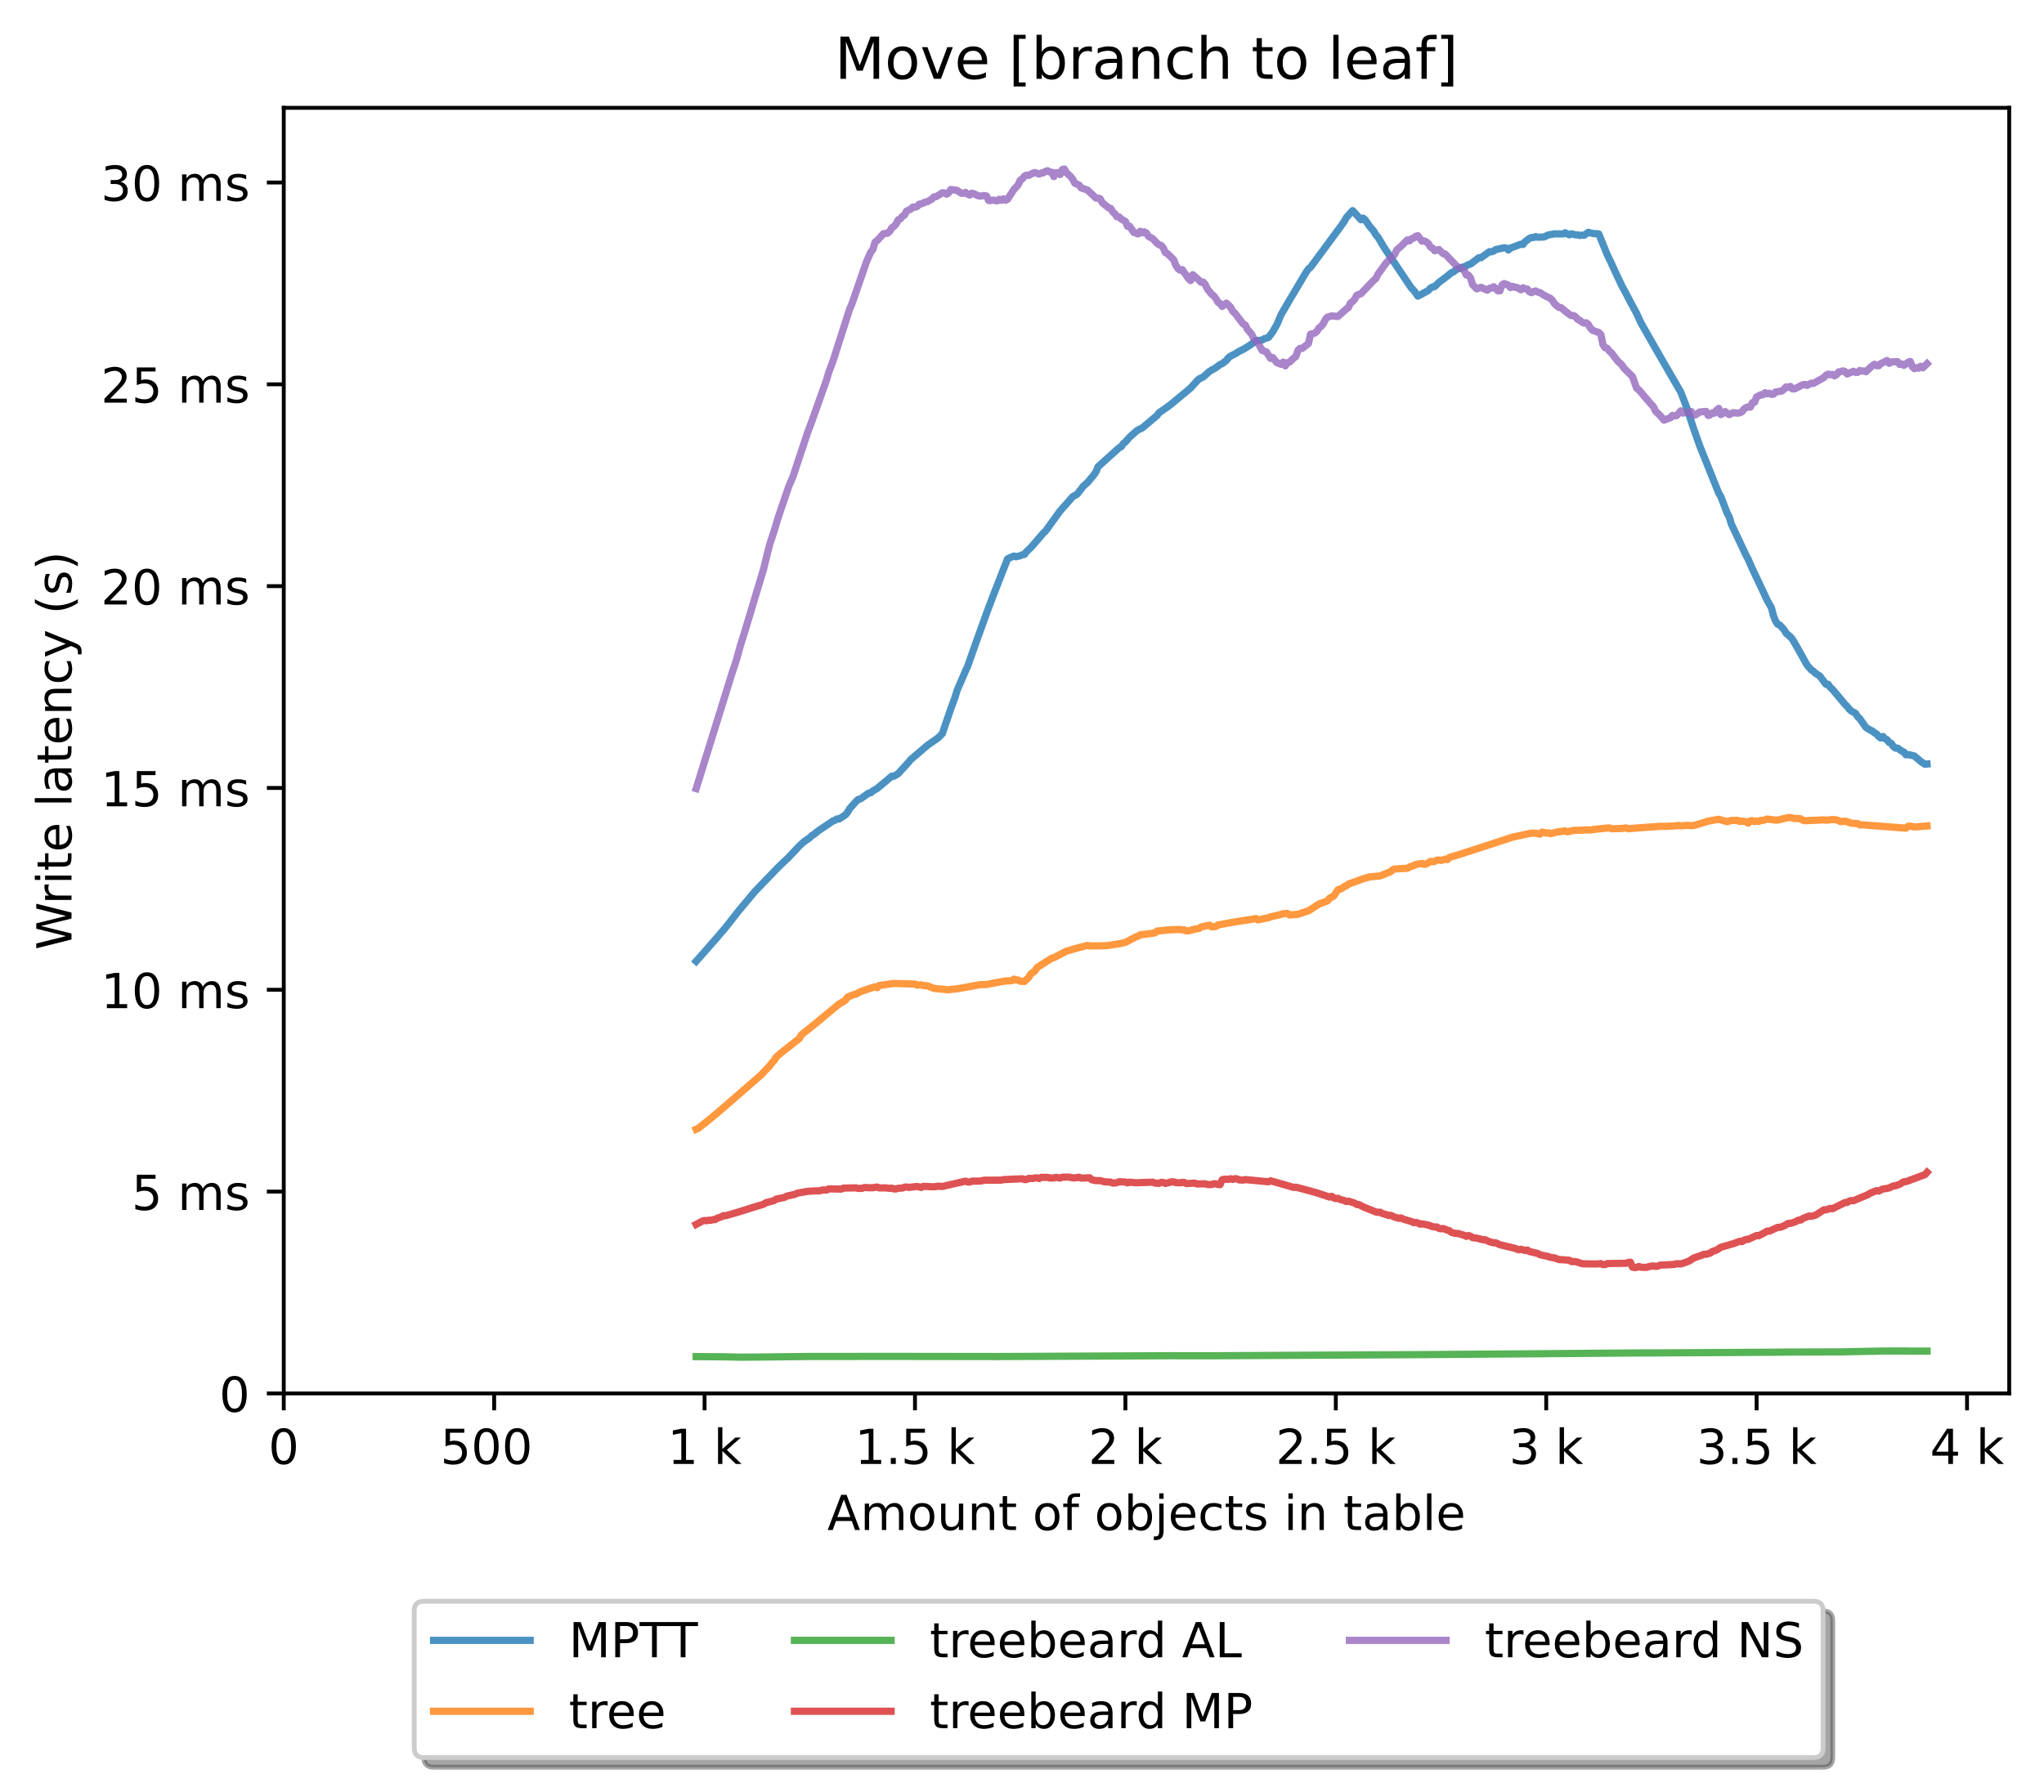 <?xml version="1.0" encoding="utf-8" standalone="no"?>
<!DOCTYPE svg PUBLIC "-//W3C//DTD SVG 1.1//EN"
  "http://www.w3.org/Graphics/SVG/1.1/DTD/svg11.dtd">
<!-- Created with matplotlib (https://matplotlib.org/) -->
<svg height="371.002pt" version="1.1" viewBox="0 0 423.051 371.002" width="423.051pt" xmlns="http://www.w3.org/2000/svg" xmlns:xlink="http://www.w3.org/1999/xlink">
 <defs>
  <style type="text/css">*{stroke-linecap:butt;stroke-linejoin:round;}</style>
 </defs>
 <g id="figure_1">
  <g id="patch_1">
   <path d="M 0 371.002 
L 423.051 371.002 
L 423.051 0 
L 0 0 
z
" style="fill:#ffffff;"/>
  </g>
  <g id="axes_1">
   <g id="patch_2">
    <path d="M 58.731 288.43 
L 415.851 288.43 
L 415.851 22.318 
L 58.731 22.318 
z
" style="fill:#ffffff;"/>
   </g>
   <g id="matplotlib.axis_1">
    <g id="xtick_1">
     <g id="line2d_1">
      <defs>
       <path d="M 0 0 
L 0 3.5 
" id="m6e3d91f44d" style="stroke:#000000;stroke-width:0.8;"/>
      </defs>
      <g>
       <use style="stroke:#000000;stroke-width:0.8;" x="58.731" xlink:href="#m6e3d91f44d" y="288.43"/>
      </g>
     </g>
     <g id="text_1">
      <!-- 0 -->
      <g transform="translate(55.55 303.029)scale(0.1 -0.1)">
       <defs>
        <path d="M 31.781 66.406 
Q 24.172 66.406 20.328 58.906 
Q 16.5 51.422 16.5 36.375 
Q 16.5 21.391 20.328 13.891 
Q 24.172 6.391 31.781 6.391 
Q 39.453 6.391 43.281 13.891 
Q 47.125 21.391 47.125 36.375 
Q 47.125 51.422 43.281 58.906 
Q 39.453 66.406 31.781 66.406 
z
M 31.781 74.219 
Q 44.047 74.219 50.516 64.516 
Q 56.984 54.828 56.984 36.375 
Q 56.984 17.969 50.516 8.266 
Q 44.047 -1.422 31.781 -1.422 
Q 19.531 -1.422 13.062 8.266 
Q 6.594 17.969 6.594 36.375 
Q 6.594 54.828 13.062 64.516 
Q 19.531 74.219 31.781 74.219 
z
" id="DejaVuSans-48"/>
       </defs>
       <use xlink:href="#DejaVuSans-48"/>
      </g>
     </g>
    </g>
    <g id="xtick_2">
     <g id="line2d_2">
      <g>
       <use style="stroke:#000000;stroke-width:0.8;" x="102.28" xlink:href="#m6e3d91f44d" y="288.43"/>
      </g>
     </g>
     <g id="text_2">
      <!-- 500  -->
      <g transform="translate(91.147 303.029)scale(0.1 -0.1)">
       <defs>
        <path d="M 10.797 72.906 
L 49.516 72.906 
L 49.516 64.594 
L 19.828 64.594 
L 19.828 46.734 
Q 21.969 47.469 24.109 47.828 
Q 26.266 48.188 28.422 48.188 
Q 40.625 48.188 47.75 41.5 
Q 54.891 34.812 54.891 23.391 
Q 54.891 11.625 47.562 5.094 
Q 40.234 -1.422 26.906 -1.422 
Q 22.312 -1.422 17.547 -0.641 
Q 12.797 0.141 7.719 1.703 
L 7.719 11.625 
Q 12.109 9.234 16.797 8.062 
Q 21.484 6.891 26.703 6.891 
Q 35.156 6.891 40.078 11.328 
Q 45.016 15.766 45.016 23.391 
Q 45.016 31 40.078 35.438 
Q 35.156 39.891 26.703 39.891 
Q 22.75 39.891 18.812 39.016 
Q 14.891 38.141 10.797 36.281 
z
" id="DejaVuSans-53"/>
        <path id="DejaVuSans-32"/>
       </defs>
       <use xlink:href="#DejaVuSans-53"/>
       <use x="63.623" xlink:href="#DejaVuSans-48"/>
       <use x="127.246" xlink:href="#DejaVuSans-48"/>
       <use x="190.869" xlink:href="#DejaVuSans-32"/>
      </g>
     </g>
    </g>
    <g id="xtick_3">
     <g id="line2d_3">
      <g>
       <use style="stroke:#000000;stroke-width:0.8;" x="145.828" xlink:href="#m6e3d91f44d" y="288.43"/>
      </g>
     </g>
     <g id="text_3">
      <!-- 1 k -->
      <g transform="translate(138.163 303.029)scale(0.1 -0.1)">
       <defs>
        <path d="M 12.406 8.297 
L 28.516 8.297 
L 28.516 63.922 
L 10.984 60.406 
L 10.984 69.391 
L 28.422 72.906 
L 38.281 72.906 
L 38.281 8.297 
L 54.391 8.297 
L 54.391 0 
L 12.406 0 
z
" id="DejaVuSans-49"/>
        <path d="M 9.078 75.984 
L 18.109 75.984 
L 18.109 31.109 
L 44.922 54.688 
L 56.391 54.688 
L 27.391 29.109 
L 57.625 0 
L 45.906 0 
L 18.109 26.703 
L 18.109 0 
L 9.078 0 
z
" id="DejaVuSans-107"/>
       </defs>
       <use xlink:href="#DejaVuSans-49"/>
       <use x="63.623" xlink:href="#DejaVuSans-32"/>
       <use x="95.41" xlink:href="#DejaVuSans-107"/>
      </g>
     </g>
    </g>
    <g id="xtick_4">
     <g id="line2d_4">
      <g>
       <use style="stroke:#000000;stroke-width:0.8;" x="189.377" xlink:href="#m6e3d91f44d" y="288.43"/>
      </g>
     </g>
     <g id="text_4">
      <!-- 1.5 k -->
      <g transform="translate(176.941 303.029)scale(0.1 -0.1)">
       <defs>
        <path d="M 10.688 12.406 
L 21 12.406 
L 21 0 
L 10.688 0 
z
" id="DejaVuSans-46"/>
       </defs>
       <use xlink:href="#DejaVuSans-49"/>
       <use x="63.623" xlink:href="#DejaVuSans-46"/>
       <use x="95.41" xlink:href="#DejaVuSans-53"/>
       <use x="159.033" xlink:href="#DejaVuSans-32"/>
       <use x="190.82" xlink:href="#DejaVuSans-107"/>
      </g>
     </g>
    </g>
    <g id="xtick_5">
     <g id="line2d_5">
      <g>
       <use style="stroke:#000000;stroke-width:0.8;" x="232.926" xlink:href="#m6e3d91f44d" y="288.43"/>
      </g>
     </g>
     <g id="text_5">
      <!-- 2 k -->
      <g transform="translate(225.26 303.029)scale(0.1 -0.1)">
       <defs>
        <path d="M 19.188 8.297 
L 53.609 8.297 
L 53.609 0 
L 7.328 0 
L 7.328 8.297 
Q 12.938 14.109 22.625 23.891 
Q 32.328 33.688 34.812 36.531 
Q 39.547 41.844 41.422 45.531 
Q 43.312 49.219 43.312 52.781 
Q 43.312 58.594 39.234 62.25 
Q 35.156 65.922 28.609 65.922 
Q 23.969 65.922 18.812 64.312 
Q 13.672 62.703 7.812 59.422 
L 7.812 69.391 
Q 13.766 71.781 18.938 73 
Q 24.125 74.219 28.422 74.219 
Q 39.75 74.219 46.484 68.547 
Q 53.219 62.891 53.219 53.422 
Q 53.219 48.922 51.531 44.891 
Q 49.859 40.875 45.406 35.406 
Q 44.188 33.984 37.641 27.219 
Q 31.109 20.453 19.188 8.297 
z
" id="DejaVuSans-50"/>
       </defs>
       <use xlink:href="#DejaVuSans-50"/>
       <use x="63.623" xlink:href="#DejaVuSans-32"/>
       <use x="95.41" xlink:href="#DejaVuSans-107"/>
      </g>
     </g>
    </g>
    <g id="xtick_6">
     <g id="line2d_6">
      <g>
       <use style="stroke:#000000;stroke-width:0.8;" x="276.474" xlink:href="#m6e3d91f44d" y="288.43"/>
      </g>
     </g>
     <g id="text_6">
      <!-- 2.5 k -->
      <g transform="translate(264.038 303.029)scale(0.1 -0.1)">
       <use xlink:href="#DejaVuSans-50"/>
       <use x="63.623" xlink:href="#DejaVuSans-46"/>
       <use x="95.41" xlink:href="#DejaVuSans-53"/>
       <use x="159.033" xlink:href="#DejaVuSans-32"/>
       <use x="190.82" xlink:href="#DejaVuSans-107"/>
      </g>
     </g>
    </g>
    <g id="xtick_7">
     <g id="line2d_7">
      <g>
       <use style="stroke:#000000;stroke-width:0.8;" x="320.023" xlink:href="#m6e3d91f44d" y="288.43"/>
      </g>
     </g>
     <g id="text_7">
      <!-- 3 k -->
      <g transform="translate(312.357 303.029)scale(0.1 -0.1)">
       <defs>
        <path d="M 40.578 39.312 
Q 47.656 37.797 51.625 33 
Q 55.609 28.219 55.609 21.188 
Q 55.609 10.406 48.188 4.484 
Q 40.766 -1.422 27.094 -1.422 
Q 22.516 -1.422 17.656 -0.516 
Q 12.797 0.391 7.625 2.203 
L 7.625 11.719 
Q 11.719 9.328 16.594 8.109 
Q 21.484 6.891 26.812 6.891 
Q 36.078 6.891 40.938 10.547 
Q 45.797 14.203 45.797 21.188 
Q 45.797 27.641 41.281 31.266 
Q 36.766 34.906 28.719 34.906 
L 20.219 34.906 
L 20.219 43.016 
L 29.109 43.016 
Q 36.375 43.016 40.234 45.922 
Q 44.094 48.828 44.094 54.297 
Q 44.094 59.906 40.109 62.906 
Q 36.141 65.922 28.719 65.922 
Q 24.656 65.922 20.016 65.031 
Q 15.375 64.156 9.812 62.312 
L 9.812 71.094 
Q 15.438 72.656 20.344 73.438 
Q 25.25 74.219 29.594 74.219 
Q 40.828 74.219 47.359 69.109 
Q 53.906 64.016 53.906 55.328 
Q 53.906 49.266 50.438 45.094 
Q 46.969 40.922 40.578 39.312 
z
" id="DejaVuSans-51"/>
       </defs>
       <use xlink:href="#DejaVuSans-51"/>
       <use x="63.623" xlink:href="#DejaVuSans-32"/>
       <use x="95.41" xlink:href="#DejaVuSans-107"/>
      </g>
     </g>
    </g>
    <g id="xtick_8">
     <g id="line2d_8">
      <g>
       <use style="stroke:#000000;stroke-width:0.8;" x="363.571" xlink:href="#m6e3d91f44d" y="288.43"/>
      </g>
     </g>
     <g id="text_8">
      <!-- 3.5 k -->
      <g transform="translate(351.135 303.029)scale(0.1 -0.1)">
       <use xlink:href="#DejaVuSans-51"/>
       <use x="63.623" xlink:href="#DejaVuSans-46"/>
       <use x="95.41" xlink:href="#DejaVuSans-53"/>
       <use x="159.033" xlink:href="#DejaVuSans-32"/>
       <use x="190.82" xlink:href="#DejaVuSans-107"/>
      </g>
     </g>
    </g>
    <g id="xtick_9">
     <g id="line2d_9">
      <g>
       <use style="stroke:#000000;stroke-width:0.8;" x="407.12" xlink:href="#m6e3d91f44d" y="288.43"/>
      </g>
     </g>
     <g id="text_9">
      <!-- 4 k -->
      <g transform="translate(399.454 303.029)scale(0.1 -0.1)">
       <defs>
        <path d="M 37.797 64.312 
L 12.891 25.391 
L 37.797 25.391 
z
M 35.203 72.906 
L 47.609 72.906 
L 47.609 25.391 
L 58.016 25.391 
L 58.016 17.188 
L 47.609 17.188 
L 47.609 0 
L 37.797 0 
L 37.797 17.188 
L 4.891 17.188 
L 4.891 26.703 
z
" id="DejaVuSans-52"/>
       </defs>
       <use xlink:href="#DejaVuSans-52"/>
       <use x="63.623" xlink:href="#DejaVuSans-32"/>
       <use x="95.41" xlink:href="#DejaVuSans-107"/>
      </g>
     </g>
    </g>
    <g id="text_10">
     <!-- Amount of objects in table -->
     <g transform="translate(171.233 316.707)scale(0.1 -0.1)">
      <defs>
       <path d="M 34.188 63.188 
L 20.797 26.906 
L 47.609 26.906 
z
M 28.609 72.906 
L 39.797 72.906 
L 67.578 0 
L 57.328 0 
L 50.688 18.703 
L 17.828 18.703 
L 11.188 0 
L 0.781 0 
z
" id="DejaVuSans-65"/>
       <path d="M 52 44.188 
Q 55.375 50.25 60.062 53.125 
Q 64.75 56 71.094 56 
Q 79.641 56 84.281 50.016 
Q 88.922 44.047 88.922 33.016 
L 88.922 0 
L 79.891 0 
L 79.891 32.719 
Q 79.891 40.578 77.094 44.375 
Q 74.312 48.188 68.609 48.188 
Q 61.625 48.188 57.562 43.547 
Q 53.516 38.922 53.516 30.906 
L 53.516 0 
L 44.484 0 
L 44.484 32.719 
Q 44.484 40.625 41.703 44.406 
Q 38.922 48.188 33.109 48.188 
Q 26.219 48.188 22.156 43.531 
Q 18.109 38.875 18.109 30.906 
L 18.109 0 
L 9.078 0 
L 9.078 54.688 
L 18.109 54.688 
L 18.109 46.188 
Q 21.188 51.219 25.484 53.609 
Q 29.781 56 35.688 56 
Q 41.656 56 45.828 52.969 
Q 50 49.953 52 44.188 
z
" id="DejaVuSans-109"/>
       <path d="M 30.609 48.391 
Q 23.391 48.391 19.188 42.75 
Q 14.984 37.109 14.984 27.297 
Q 14.984 17.484 19.156 11.844 
Q 23.344 6.203 30.609 6.203 
Q 37.797 6.203 41.984 11.859 
Q 46.188 17.531 46.188 27.297 
Q 46.188 37.016 41.984 42.703 
Q 37.797 48.391 30.609 48.391 
z
M 30.609 56 
Q 42.328 56 49.016 48.375 
Q 55.719 40.766 55.719 27.297 
Q 55.719 13.875 49.016 6.219 
Q 42.328 -1.422 30.609 -1.422 
Q 18.844 -1.422 12.172 6.219 
Q 5.516 13.875 5.516 27.297 
Q 5.516 40.766 12.172 48.375 
Q 18.844 56 30.609 56 
z
" id="DejaVuSans-111"/>
       <path d="M 8.5 21.578 
L 8.5 54.688 
L 17.484 54.688 
L 17.484 21.922 
Q 17.484 14.156 20.5 10.266 
Q 23.531 6.391 29.594 6.391 
Q 36.859 6.391 41.078 11.031 
Q 45.312 15.672 45.312 23.688 
L 45.312 54.688 
L 54.297 54.688 
L 54.297 0 
L 45.312 0 
L 45.312 8.406 
Q 42.047 3.422 37.719 1 
Q 33.406 -1.422 27.688 -1.422 
Q 18.266 -1.422 13.375 4.438 
Q 8.5 10.297 8.5 21.578 
z
M 31.109 56 
z
" id="DejaVuSans-117"/>
       <path d="M 54.891 33.016 
L 54.891 0 
L 45.906 0 
L 45.906 32.719 
Q 45.906 40.484 42.875 44.328 
Q 39.844 48.188 33.797 48.188 
Q 26.516 48.188 22.312 43.547 
Q 18.109 38.922 18.109 30.906 
L 18.109 0 
L 9.078 0 
L 9.078 54.688 
L 18.109 54.688 
L 18.109 46.188 
Q 21.344 51.125 25.703 53.562 
Q 30.078 56 35.797 56 
Q 45.219 56 50.047 50.172 
Q 54.891 44.344 54.891 33.016 
z
" id="DejaVuSans-110"/>
       <path d="M 18.312 70.219 
L 18.312 54.688 
L 36.812 54.688 
L 36.812 47.703 
L 18.312 47.703 
L 18.312 18.016 
Q 18.312 11.328 20.141 9.422 
Q 21.969 7.516 27.594 7.516 
L 36.812 7.516 
L 36.812 0 
L 27.594 0 
Q 17.188 0 13.234 3.875 
Q 9.281 7.766 9.281 18.016 
L 9.281 47.703 
L 2.688 47.703 
L 2.688 54.688 
L 9.281 54.688 
L 9.281 70.219 
z
" id="DejaVuSans-116"/>
       <path d="M 37.109 75.984 
L 37.109 68.5 
L 28.516 68.5 
Q 23.688 68.5 21.797 66.547 
Q 19.922 64.594 19.922 59.516 
L 19.922 54.688 
L 34.719 54.688 
L 34.719 47.703 
L 19.922 47.703 
L 19.922 0 
L 10.891 0 
L 10.891 47.703 
L 2.297 47.703 
L 2.297 54.688 
L 10.891 54.688 
L 10.891 58.5 
Q 10.891 67.625 15.141 71.797 
Q 19.391 75.984 28.609 75.984 
z
" id="DejaVuSans-102"/>
       <path d="M 48.688 27.297 
Q 48.688 37.203 44.609 42.844 
Q 40.531 48.484 33.406 48.484 
Q 26.266 48.484 22.188 42.844 
Q 18.109 37.203 18.109 27.297 
Q 18.109 17.391 22.188 11.75 
Q 26.266 6.109 33.406 6.109 
Q 40.531 6.109 44.609 11.75 
Q 48.688 17.391 48.688 27.297 
z
M 18.109 46.391 
Q 20.953 51.266 25.266 53.625 
Q 29.594 56 35.594 56 
Q 45.562 56 51.781 48.094 
Q 58.016 40.188 58.016 27.297 
Q 58.016 14.406 51.781 6.484 
Q 45.562 -1.422 35.594 -1.422 
Q 29.594 -1.422 25.266 0.953 
Q 20.953 3.328 18.109 8.203 
L 18.109 0 
L 9.078 0 
L 9.078 75.984 
L 18.109 75.984 
z
" id="DejaVuSans-98"/>
       <path d="M 9.422 54.688 
L 18.406 54.688 
L 18.406 -0.984 
Q 18.406 -11.422 14.422 -16.109 
Q 10.453 -20.797 1.609 -20.797 
L -1.812 -20.797 
L -1.812 -13.188 
L 0.594 -13.188 
Q 5.719 -13.188 7.562 -10.812 
Q 9.422 -8.453 9.422 -0.984 
z
M 9.422 75.984 
L 18.406 75.984 
L 18.406 64.594 
L 9.422 64.594 
z
" id="DejaVuSans-106"/>
       <path d="M 56.203 29.594 
L 56.203 25.203 
L 14.891 25.203 
Q 15.484 15.922 20.484 11.062 
Q 25.484 6.203 34.422 6.203 
Q 39.594 6.203 44.453 7.469 
Q 49.312 8.734 54.109 11.281 
L 54.109 2.781 
Q 49.266 0.734 44.188 -0.344 
Q 39.109 -1.422 33.891 -1.422 
Q 20.797 -1.422 13.156 6.188 
Q 5.516 13.812 5.516 26.812 
Q 5.516 40.234 12.766 48.109 
Q 20.016 56 32.328 56 
Q 43.359 56 49.781 48.891 
Q 56.203 41.797 56.203 29.594 
z
M 47.219 32.234 
Q 47.125 39.594 43.094 43.984 
Q 39.062 48.391 32.422 48.391 
Q 24.906 48.391 20.391 44.141 
Q 15.875 39.891 15.188 32.172 
z
" id="DejaVuSans-101"/>
       <path d="M 48.781 52.594 
L 48.781 44.188 
Q 44.969 46.297 41.141 47.344 
Q 37.312 48.391 33.406 48.391 
Q 24.656 48.391 19.812 42.844 
Q 14.984 37.312 14.984 27.297 
Q 14.984 17.281 19.812 11.734 
Q 24.656 6.203 33.406 6.203 
Q 37.312 6.203 41.141 7.25 
Q 44.969 8.297 48.781 10.406 
L 48.781 2.094 
Q 45.016 0.344 40.984 -0.531 
Q 36.969 -1.422 32.422 -1.422 
Q 20.062 -1.422 12.781 6.344 
Q 5.516 14.109 5.516 27.297 
Q 5.516 40.672 12.859 48.328 
Q 20.219 56 33.016 56 
Q 37.156 56 41.109 55.141 
Q 45.062 54.297 48.781 52.594 
z
" id="DejaVuSans-99"/>
       <path d="M 44.281 53.078 
L 44.281 44.578 
Q 40.484 46.531 36.375 47.5 
Q 32.281 48.484 27.875 48.484 
Q 21.188 48.484 17.844 46.438 
Q 14.5 44.391 14.5 40.281 
Q 14.5 37.156 16.891 35.375 
Q 19.281 33.594 26.516 31.984 
L 29.594 31.297 
Q 39.156 29.25 43.188 25.516 
Q 47.219 21.781 47.219 15.094 
Q 47.219 7.469 41.188 3.016 
Q 35.156 -1.422 24.609 -1.422 
Q 20.219 -1.422 15.453 -0.562 
Q 10.688 0.297 5.422 2 
L 5.422 11.281 
Q 10.406 8.688 15.234 7.391 
Q 20.062 6.109 24.812 6.109 
Q 31.156 6.109 34.562 8.281 
Q 37.984 10.453 37.984 14.406 
Q 37.984 18.062 35.516 20.016 
Q 33.062 21.969 24.703 23.781 
L 21.578 24.516 
Q 13.234 26.266 9.516 29.906 
Q 5.812 33.547 5.812 39.891 
Q 5.812 47.609 11.281 51.797 
Q 16.75 56 26.812 56 
Q 31.781 56 36.172 55.266 
Q 40.578 54.547 44.281 53.078 
z
" id="DejaVuSans-115"/>
       <path d="M 9.422 54.688 
L 18.406 54.688 
L 18.406 0 
L 9.422 0 
z
M 9.422 75.984 
L 18.406 75.984 
L 18.406 64.594 
L 9.422 64.594 
z
" id="DejaVuSans-105"/>
       <path d="M 34.281 27.484 
Q 23.391 27.484 19.188 25 
Q 14.984 22.516 14.984 16.5 
Q 14.984 11.719 18.141 8.906 
Q 21.297 6.109 26.703 6.109 
Q 34.188 6.109 38.703 11.406 
Q 43.219 16.703 43.219 25.484 
L 43.219 27.484 
z
M 52.203 31.203 
L 52.203 0 
L 43.219 0 
L 43.219 8.297 
Q 40.141 3.328 35.547 0.953 
Q 30.953 -1.422 24.312 -1.422 
Q 15.922 -1.422 10.953 3.297 
Q 6 8.016 6 15.922 
Q 6 25.141 12.172 29.828 
Q 18.359 34.516 30.609 34.516 
L 43.219 34.516 
L 43.219 35.406 
Q 43.219 41.609 39.141 45 
Q 35.062 48.391 27.688 48.391 
Q 23 48.391 18.547 47.266 
Q 14.109 46.141 10.016 43.891 
L 10.016 52.203 
Q 14.938 54.109 19.578 55.047 
Q 24.219 56 28.609 56 
Q 40.484 56 46.344 49.844 
Q 52.203 43.703 52.203 31.203 
z
" id="DejaVuSans-97"/>
       <path d="M 9.422 75.984 
L 18.406 75.984 
L 18.406 0 
L 9.422 0 
z
" id="DejaVuSans-108"/>
      </defs>
      <use xlink:href="#DejaVuSans-65"/>
      <use x="68.408" xlink:href="#DejaVuSans-109"/>
      <use x="165.82" xlink:href="#DejaVuSans-111"/>
      <use x="227.002" xlink:href="#DejaVuSans-117"/>
      <use x="290.381" xlink:href="#DejaVuSans-110"/>
      <use x="353.76" xlink:href="#DejaVuSans-116"/>
      <use x="392.969" xlink:href="#DejaVuSans-32"/>
      <use x="424.756" xlink:href="#DejaVuSans-111"/>
      <use x="485.938" xlink:href="#DejaVuSans-102"/>
      <use x="521.143" xlink:href="#DejaVuSans-32"/>
      <use x="552.93" xlink:href="#DejaVuSans-111"/>
      <use x="614.111" xlink:href="#DejaVuSans-98"/>
      <use x="677.588" xlink:href="#DejaVuSans-106"/>
      <use x="705.371" xlink:href="#DejaVuSans-101"/>
      <use x="766.895" xlink:href="#DejaVuSans-99"/>
      <use x="821.875" xlink:href="#DejaVuSans-116"/>
      <use x="861.084" xlink:href="#DejaVuSans-115"/>
      <use x="913.184" xlink:href="#DejaVuSans-32"/>
      <use x="944.971" xlink:href="#DejaVuSans-105"/>
      <use x="972.754" xlink:href="#DejaVuSans-110"/>
      <use x="1036.133" xlink:href="#DejaVuSans-32"/>
      <use x="1067.92" xlink:href="#DejaVuSans-116"/>
      <use x="1107.129" xlink:href="#DejaVuSans-97"/>
      <use x="1168.408" xlink:href="#DejaVuSans-98"/>
      <use x="1231.885" xlink:href="#DejaVuSans-108"/>
      <use x="1259.668" xlink:href="#DejaVuSans-101"/>
     </g>
    </g>
   </g>
   <g id="matplotlib.axis_2">
    <g id="ytick_1">
     <g id="line2d_10">
      <defs>
       <path d="M 0 0 
L -3.5 0 
" id="ma956f7013d" style="stroke:#000000;stroke-width:0.8;"/>
      </defs>
      <g>
       <use style="stroke:#000000;stroke-width:0.8;" x="58.731" xlink:href="#ma956f7013d" y="288.43"/>
      </g>
     </g>
     <g id="text_11">
      <!-- 0 -->
      <g transform="translate(45.369 292.229)scale(0.1 -0.1)">
       <use xlink:href="#DejaVuSans-48"/>
      </g>
     </g>
    </g>
    <g id="ytick_2">
     <g id="line2d_11">
      <g>
       <use style="stroke:#000000;stroke-width:0.8;" x="58.731" xlink:href="#ma956f7013d" y="246.654"/>
      </g>
     </g>
     <g id="text_12">
      <!-- 5 ms -->
      <g transform="translate(27.241 250.453)scale(0.1 -0.1)">
       <use xlink:href="#DejaVuSans-53"/>
       <use x="63.623" xlink:href="#DejaVuSans-32"/>
       <use x="95.41" xlink:href="#DejaVuSans-109"/>
       <use x="192.822" xlink:href="#DejaVuSans-115"/>
      </g>
     </g>
    </g>
    <g id="ytick_3">
     <g id="line2d_12">
      <g>
       <use style="stroke:#000000;stroke-width:0.8;" x="58.731" xlink:href="#ma956f7013d" y="204.878"/>
      </g>
     </g>
     <g id="text_13">
      <!-- 10 ms -->
      <g transform="translate(20.878 208.677)scale(0.1 -0.1)">
       <use xlink:href="#DejaVuSans-49"/>
       <use x="63.623" xlink:href="#DejaVuSans-48"/>
       <use x="127.246" xlink:href="#DejaVuSans-32"/>
       <use x="159.033" xlink:href="#DejaVuSans-109"/>
       <use x="256.445" xlink:href="#DejaVuSans-115"/>
      </g>
     </g>
    </g>
    <g id="ytick_4">
     <g id="line2d_13">
      <g>
       <use style="stroke:#000000;stroke-width:0.8;" x="58.731" xlink:href="#ma956f7013d" y="163.102"/>
      </g>
     </g>
     <g id="text_14">
      <!-- 15 ms -->
      <g transform="translate(20.878 166.901)scale(0.1 -0.1)">
       <use xlink:href="#DejaVuSans-49"/>
       <use x="63.623" xlink:href="#DejaVuSans-53"/>
       <use x="127.246" xlink:href="#DejaVuSans-32"/>
       <use x="159.033" xlink:href="#DejaVuSans-109"/>
       <use x="256.445" xlink:href="#DejaVuSans-115"/>
      </g>
     </g>
    </g>
    <g id="ytick_5">
     <g id="line2d_14">
      <g>
       <use style="stroke:#000000;stroke-width:0.8;" x="58.731" xlink:href="#ma956f7013d" y="121.326"/>
      </g>
     </g>
     <g id="text_15">
      <!-- 20 ms -->
      <g transform="translate(20.878 125.125)scale(0.1 -0.1)">
       <use xlink:href="#DejaVuSans-50"/>
       <use x="63.623" xlink:href="#DejaVuSans-48"/>
       <use x="127.246" xlink:href="#DejaVuSans-32"/>
       <use x="159.033" xlink:href="#DejaVuSans-109"/>
       <use x="256.445" xlink:href="#DejaVuSans-115"/>
      </g>
     </g>
    </g>
    <g id="ytick_6">
     <g id="line2d_15">
      <g>
       <use style="stroke:#000000;stroke-width:0.8;" x="58.731" xlink:href="#ma956f7013d" y="79.55"/>
      </g>
     </g>
     <g id="text_16">
      <!-- 25 ms -->
      <g transform="translate(20.878 83.349)scale(0.1 -0.1)">
       <use xlink:href="#DejaVuSans-50"/>
       <use x="63.623" xlink:href="#DejaVuSans-53"/>
       <use x="127.246" xlink:href="#DejaVuSans-32"/>
       <use x="159.033" xlink:href="#DejaVuSans-109"/>
       <use x="256.445" xlink:href="#DejaVuSans-115"/>
      </g>
     </g>
    </g>
    <g id="ytick_7">
     <g id="line2d_16">
      <g>
       <use style="stroke:#000000;stroke-width:0.8;" x="58.731" xlink:href="#ma956f7013d" y="37.774"/>
      </g>
     </g>
     <g id="text_17">
      <!-- 30 ms -->
      <g transform="translate(20.878 41.573)scale(0.1 -0.1)">
       <use xlink:href="#DejaVuSans-51"/>
       <use x="63.623" xlink:href="#DejaVuSans-48"/>
       <use x="127.246" xlink:href="#DejaVuSans-32"/>
       <use x="159.033" xlink:href="#DejaVuSans-109"/>
       <use x="256.445" xlink:href="#DejaVuSans-115"/>
      </g>
     </g>
    </g>
    <g id="text_18">
     <!-- Write latency (s) -->
     <g transform="translate(14.798 196.626)rotate(-90)scale(0.1 -0.1)">
      <defs>
       <path d="M 3.328 72.906 
L 13.281 72.906 
L 28.609 11.281 
L 43.891 72.906 
L 54.984 72.906 
L 70.312 11.281 
L 85.594 72.906 
L 95.609 72.906 
L 77.297 0 
L 64.891 0 
L 49.516 63.281 
L 33.984 0 
L 21.578 0 
z
" id="DejaVuSans-87"/>
       <path d="M 41.109 46.297 
Q 39.594 47.172 37.812 47.578 
Q 36.031 48 33.891 48 
Q 26.266 48 22.188 43.047 
Q 18.109 38.094 18.109 28.812 
L 18.109 0 
L 9.078 0 
L 9.078 54.688 
L 18.109 54.688 
L 18.109 46.188 
Q 20.953 51.172 25.484 53.578 
Q 30.031 56 36.531 56 
Q 37.453 56 38.578 55.875 
Q 39.703 55.766 41.062 55.516 
z
" id="DejaVuSans-114"/>
       <path d="M 32.172 -5.078 
Q 28.375 -14.844 24.75 -17.812 
Q 21.141 -20.797 15.094 -20.797 
L 7.906 -20.797 
L 7.906 -13.281 
L 13.188 -13.281 
Q 16.891 -13.281 18.938 -11.516 
Q 21 -9.766 23.484 -3.219 
L 25.094 0.875 
L 2.984 54.688 
L 12.5 54.688 
L 29.594 11.922 
L 46.688 54.688 
L 56.203 54.688 
z
" id="DejaVuSans-121"/>
       <path d="M 31 75.875 
Q 24.469 64.656 21.281 53.656 
Q 18.109 42.672 18.109 31.391 
Q 18.109 20.125 21.312 9.062 
Q 24.516 -2 31 -13.188 
L 23.188 -13.188 
Q 15.875 -1.703 12.234 9.375 
Q 8.594 20.453 8.594 31.391 
Q 8.594 42.281 12.203 53.312 
Q 15.828 64.359 23.188 75.875 
z
" id="DejaVuSans-40"/>
       <path d="M 8.016 75.875 
L 15.828 75.875 
Q 23.141 64.359 26.781 53.312 
Q 30.422 42.281 30.422 31.391 
Q 30.422 20.453 26.781 9.375 
Q 23.141 -1.703 15.828 -13.188 
L 8.016 -13.188 
Q 14.5 -2 17.703 9.062 
Q 20.906 20.125 20.906 31.391 
Q 20.906 42.672 17.703 53.656 
Q 14.5 64.656 8.016 75.875 
z
" id="DejaVuSans-41"/>
      </defs>
      <use xlink:href="#DejaVuSans-87"/>
      <use x="94.377" xlink:href="#DejaVuSans-114"/>
      <use x="135.49" xlink:href="#DejaVuSans-105"/>
      <use x="163.273" xlink:href="#DejaVuSans-116"/>
      <use x="202.482" xlink:href="#DejaVuSans-101"/>
      <use x="264.006" xlink:href="#DejaVuSans-32"/>
      <use x="295.793" xlink:href="#DejaVuSans-108"/>
      <use x="323.576" xlink:href="#DejaVuSans-97"/>
      <use x="384.855" xlink:href="#DejaVuSans-116"/>
      <use x="424.064" xlink:href="#DejaVuSans-101"/>
      <use x="485.588" xlink:href="#DejaVuSans-110"/>
      <use x="548.967" xlink:href="#DejaVuSans-99"/>
      <use x="603.947" xlink:href="#DejaVuSans-121"/>
      <use x="663.127" xlink:href="#DejaVuSans-32"/>
      <use x="694.914" xlink:href="#DejaVuSans-40"/>
      <use x="733.928" xlink:href="#DejaVuSans-115"/>
      <use x="786.027" xlink:href="#DejaVuSans-41"/>
     </g>
    </g>
   </g>
   <g id="line2d_17">
    <path clip-path="url(#pb3e3269358)" d="M 144.086 198.972 
L 145.828 197.004 
L 148.441 194.025 
L 150.183 191.985 
L 152.796 188.652 
L 156.28 184.487 
L 161.07 179.517 
L 163.248 177.443 
L 165.425 175.122 
L 166.296 174.312 
L 167.603 173.393 
L 168.038 172.955 
L 168.474 172.695 
L 169.345 171.994 
L 172.393 169.935 
L 172.828 169.791 
L 173.264 169.503 
L 173.699 169.512 
L 175.006 168.647 
L 175.441 168.105 
L 175.877 167.36 
L 177.183 165.893 
L 177.619 165.487 
L 178.054 165.379 
L 178.925 164.783 
L 179.796 164.163 
L 180.232 164.093 
L 180.667 163.709 
L 181.538 163.211 
L 184.587 160.66 
L 185.022 160.675 
L 185.893 160.139 
L 188.07 157.754 
L 188.506 157.209 
L 189.377 156.485 
L 191.99 154.249 
L 194.167 152.733 
L 195.038 151.844 
L 196.78 146.739 
L 197.651 144.372 
L 198.087 142.908 
L 199.829 138.881 
L 200.264 137.949 
L 202.006 132.99 
L 204.619 125.764 
L 205.925 122.366 
L 208.538 115.677 
L 209.409 115.286 
L 209.845 115.097 
L 210.28 115.245 
L 211.151 115.039 
L 211.587 114.831 
L 212.022 114.765 
L 212.458 114.181 
L 213.329 113.377 
L 215.942 110.351 
L 216.377 109.952 
L 219.425 105.75 
L 221.167 103.783 
L 222.038 102.782 
L 222.909 102.324 
L 223.78 101.222 
L 224.216 100.623 
L 225.087 99.872 
L 226.393 98.311 
L 226.829 97.676 
L 227.264 96.615 
L 228.135 95.831 
L 231.619 92.693 
L 232.055 92.455 
L 232.49 91.824 
L 232.926 91.481 
L 233.796 90.499 
L 235.103 89.313 
L 235.538 88.994 
L 236.409 88.588 
L 239.458 86.019 
L 239.893 85.443 
L 242.071 83.918 
L 243.377 82.84 
L 246.426 80.31 
L 247.732 78.86 
L 248.168 78.432 
L 249.038 78.029 
L 249.909 77.247 
L 250.345 76.858 
L 251.651 76.11 
L 252.522 75.451 
L 252.958 75.274 
L 253.829 74.602 
L 254.264 74.051 
L 254.7 73.711 
L 255.571 73.281 
L 256.442 72.738 
L 257.313 72.321 
L 258.619 71.518 
L 259.926 70.54 
L 261.232 70.391 
L 261.668 70.106 
L 262.539 69.854 
L 263.41 68.701 
L 264.28 67.191 
L 265.151 65.126 
L 266.893 62.127 
L 270.377 56.281 
L 270.813 55.663 
L 271.248 55.321 
L 277.345 47.066 
L 278.216 45.834 
L 278.651 45.037 
L 279.522 44.062 
L 279.958 43.596 
L 281.7 45.494 
L 282.135 45.148 
L 282.571 45.524 
L 283.442 46.81 
L 284.313 47.821 
L 284.748 48.576 
L 285.184 49.062 
L 286.49 51.247 
L 292.152 59.678 
L 292.587 60.072 
L 293.458 61.298 
L 295.635 60.129 
L 296.071 59.622 
L 296.506 59.393 
L 296.942 59.32 
L 297.813 58.459 
L 299.555 57.149 
L 300.426 56.44 
L 300.861 56.265 
L 301.297 55.876 
L 301.732 55.647 
L 302.168 55.577 
L 302.603 55.291 
L 303.039 55.25 
L 303.91 54.779 
L 304.345 54.67 
L 306.087 53.345 
L 306.523 53.349 
L 308.265 52.101 
L 308.7 52.13 
L 309.135 51.972 
L 309.571 51.66 
L 311.313 51.286 
L 311.748 51.34 
L 312.184 51.742 
L 312.619 51.359 
L 314.797 50.539 
L 315.232 50.591 
L 315.668 50.001 
L 316.539 49.358 
L 316.974 49.156 
L 317.41 49.169 
L 317.845 48.977 
L 318.281 49.109 
L 319.587 49.046 
L 320.458 48.633 
L 321.765 48.406 
L 323.507 48.426 
L 323.942 48.185 
L 324.813 48.618 
L 325.248 48.397 
L 326.119 48.619 
L 326.555 48.61 
L 326.99 48.747 
L 327.426 48.67 
L 327.861 48.708 
L 328.732 48.087 
L 329.603 48.302 
L 330.039 48.39 
L 330.474 48.357 
L 330.91 48.437 
L 332.652 52.72 
L 333.523 54.53 
L 334.394 56.436 
L 335.7 59.204 
L 336.571 60.793 
L 337.442 62.489 
L 338.749 64.894 
L 339.619 66.805 
L 343.103 72.917 
L 347.894 81.201 
L 349.2 84.614 
L 350.507 88.651 
L 351.813 92.318 
L 355.732 102.09 
L 356.168 102.795 
L 357.474 106.216 
L 357.91 107.026 
L 358.345 108.482 
L 361.394 114.965 
L 361.829 115.77 
L 362.7 117.758 
L 364.878 122.364 
L 365.749 124.254 
L 366.62 125.761 
L 367.055 127.446 
L 367.491 128.542 
L 367.926 129.204 
L 368.362 129.377 
L 369.233 130.332 
L 369.668 131.06 
L 370.539 131.809 
L 370.974 132.3 
L 371.845 133.79 
L 374.023 137.675 
L 374.894 138.673 
L 375.329 138.939 
L 375.765 139.369 
L 376.636 139.92 
L 377.942 141.657 
L 378.378 141.641 
L 378.813 142.282 
L 379.249 142.671 
L 380.12 143.699 
L 381.862 145.789 
L 382.297 146.201 
L 382.733 146.786 
L 383.168 147.179 
L 384.039 147.645 
L 384.475 148.34 
L 384.91 148.74 
L 386.216 150.589 
L 387.087 151.124 
L 387.523 151.307 
L 387.958 151.7 
L 388.394 151.909 
L 388.829 152.448 
L 389.265 152.765 
L 389.7 152.441 
L 390.136 152.917 
L 390.571 153.117 
L 391.007 153.686 
L 391.442 153.874 
L 391.878 154.519 
L 392.313 154.85 
L 392.749 154.851 
L 393.62 155.472 
L 394.055 155.671 
L 394.491 156.242 
L 394.926 156.17 
L 396.233 156.489 
L 397.539 157.612 
L 398.41 158.19 
L 398.846 158.15 
L 398.846 158.15 
" style="fill:none;stroke:#1f77b4;stroke-linecap:square;stroke-opacity:0.8;stroke-width:1.5;"/>
   </g>
   <g id="line2d_18">
    <path clip-path="url(#pb3e3269358)" d="M 144.086 233.752 
L 144.522 233.558 
L 146.264 232.175 
L 148.877 230.025 
L 157.586 222.453 
L 158.457 221.49 
L 159.328 220.605 
L 159.764 219.982 
L 160.199 219.571 
L 160.635 218.85 
L 161.506 218.058 
L 165.425 214.98 
L 165.861 214.206 
L 169.345 211.414 
L 171.087 209.942 
L 173.699 207.801 
L 174.57 207.307 
L 175.006 206.991 
L 175.441 206.391 
L 176.748 205.858 
L 177.183 205.778 
L 178.054 205.284 
L 179.796 204.678 
L 181.103 204.256 
L 181.538 204.449 
L 181.974 203.986 
L 185.022 203.565 
L 188.941 203.684 
L 189.377 203.689 
L 189.812 203.918 
L 190.683 203.851 
L 191.119 203.998 
L 191.99 204.07 
L 193.296 204.589 
L 196.345 204.897 
L 196.78 204.791 
L 197.651 204.727 
L 198.522 204.609 
L 202.877 203.814 
L 204.183 203.798 
L 205.054 203.612 
L 208.103 203.046 
L 209.409 203 
L 209.845 202.675 
L 210.28 202.874 
L 210.716 202.855 
L 211.151 203.107 
L 212.022 203.155 
L 212.893 202.342 
L 213.329 201.616 
L 214.2 200.98 
L 214.635 200.285 
L 217.684 198.334 
L 218.119 198.222 
L 220.732 196.884 
L 222.909 196.251 
L 225.087 195.688 
L 225.522 195.793 
L 227.264 195.795 
L 229.006 195.755 
L 231.619 195.358 
L 232.926 195.074 
L 235.103 193.92 
L 235.538 193.803 
L 235.974 193.51 
L 238.151 193.238 
L 239.022 193.095 
L 239.458 192.726 
L 242.071 192.47 
L 243.813 192.401 
L 244.248 192.383 
L 244.684 192.512 
L 245.119 192.463 
L 245.555 192.694 
L 245.99 192.681 
L 247.297 192.318 
L 248.168 192.19 
L 248.603 191.871 
L 250.345 191.505 
L 250.78 191.875 
L 251.651 191.774 
L 252.087 191.459 
L 254.264 191.061 
L 256.006 190.759 
L 259.055 190.292 
L 259.926 190.14 
L 260.361 190.402 
L 262.539 189.962 
L 262.974 189.768 
L 264.716 189.4 
L 265.587 189.135 
L 266.458 189.075 
L 266.893 189.396 
L 268.635 189.261 
L 270.377 188.656 
L 270.813 188.547 
L 272.99 187.129 
L 274.732 186.487 
L 275.168 185.945 
L 276.039 185.466 
L 276.91 184.185 
L 277.781 183.901 
L 278.216 183.508 
L 278.651 183.365 
L 279.087 182.999 
L 279.958 182.696 
L 282.135 181.903 
L 283.442 181.514 
L 285.619 181.311 
L 287.361 180.606 
L 287.797 180.463 
L 288.232 180.042 
L 288.668 179.879 
L 290.41 179.766 
L 291.281 179.74 
L 291.716 179.47 
L 292.587 179.171 
L 293.023 178.941 
L 294.329 178.734 
L 294.764 178.921 
L 295.2 178.845 
L 296.071 178.302 
L 296.506 178.378 
L 296.942 178.311 
L 297.377 178.048 
L 297.813 178.004 
L 298.248 178.112 
L 299.119 177.831 
L 299.555 177.936 
L 299.99 177.479 
L 302.168 176.831 
L 313.055 173.289 
L 314.797 172.91 
L 316.974 172.447 
L 317.845 172.48 
L 318.716 172.664 
L 319.152 172.24 
L 320.023 172.436 
L 320.458 172.385 
L 320.894 172.577 
L 322.2 172.229 
L 323.942 171.985 
L 324.377 172.183 
L 325.684 171.885 
L 327.426 171.838 
L 328.297 171.776 
L 329.168 171.811 
L 330.039 171.659 
L 333.087 171.367 
L 333.523 171.55 
L 335.7 171.486 
L 336.571 171.369 
L 337.007 171.559 
L 337.878 171.459 
L 340.926 171.233 
L 343.539 171.047 
L 344.845 171.043 
L 345.716 170.997 
L 346.587 170.981 
L 347.458 170.857 
L 347.894 170.948 
L 349.2 170.838 
L 350.071 170.919 
L 350.942 170.784 
L 353.555 169.963 
L 354.861 169.746 
L 355.732 169.593 
L 357.474 170.087 
L 358.345 169.821 
L 359.652 169.814 
L 360.087 170.053 
L 360.523 169.94 
L 361.394 170.097 
L 361.829 170.38 
L 362.265 169.911 
L 362.7 169.881 
L 363.136 170.082 
L 363.571 169.923 
L 364.007 170.034 
L 364.442 169.815 
L 364.878 169.818 
L 365.749 169.54 
L 367.491 169.749 
L 367.926 169.746 
L 370.103 169.232 
L 370.539 169.217 
L 371.41 169.429 
L 372.281 169.432 
L 372.716 169.497 
L 373.152 169.805 
L 373.587 169.889 
L 374.458 169.837 
L 377.507 169.713 
L 377.942 169.771 
L 379.249 169.645 
L 380.12 169.704 
L 380.991 170.076 
L 381.862 169.965 
L 383.168 170.386 
L 384.475 170.477 
L 384.91 170.746 
L 385.781 170.74 
L 387.087 170.858 
L 394.491 171.421 
L 394.926 171.034 
L 395.362 171.005 
L 396.233 171.182 
L 398.846 170.965 
L 398.846 170.965 
" style="fill:none;stroke:#ff7f0e;stroke-linecap:square;stroke-opacity:0.8;stroke-width:1.5;"/>
   </g>
   <g id="line2d_19">
    <path clip-path="url(#pb3e3269358)" d="M 144.086 280.807 
L 150.183 280.851 
L 153.232 280.926 
L 156.28 280.904 
L 168.038 280.776 
L 174.57 280.776 
L 182.409 280.762 
L 206.796 280.795 
L 242.071 280.622 
L 244.684 280.628 
L 252.087 280.626 
L 293.893 280.399 
L 340.055 280.042 
L 342.232 280.044 
L 367.055 279.901 
L 370.539 279.866 
L 380.555 279.837 
L 389.265 279.666 
L 391.878 279.643 
L 395.797 279.671 
L 398.846 279.673 
L 398.846 279.673 
" style="fill:none;stroke:#2ca02c;stroke-linecap:square;stroke-opacity:0.8;stroke-width:1.5;"/>
   </g>
   <g id="line2d_20">
    <path clip-path="url(#pb3e3269358)" d="M 144.086 253.443 
L 145.393 252.744 
L 145.828 252.627 
L 146.264 252.691 
L 146.699 252.57 
L 147.135 252.596 
L 147.57 252.461 
L 148.006 252.446 
L 148.441 252.165 
L 149.312 251.865 
L 149.748 251.62 
L 150.183 251.654 
L 152.796 250.888 
L 156.28 249.792 
L 158.022 249.271 
L 158.457 248.972 
L 160.199 248.521 
L 160.635 248.21 
L 162.377 247.854 
L 162.812 247.597 
L 164.554 247.212 
L 164.99 246.985 
L 167.167 246.6 
L 168.474 246.512 
L 169.345 246.504 
L 169.78 246.469 
L 170.216 246.306 
L 171.087 246.329 
L 171.522 246.089 
L 174.135 246.132 
L 174.57 245.928 
L 176.748 245.884 
L 177.183 245.881 
L 177.619 246.003 
L 178.49 245.964 
L 178.925 245.799 
L 179.796 245.858 
L 180.667 245.846 
L 181.538 245.71 
L 181.974 245.898 
L 183.28 245.877 
L 184.151 245.984 
L 184.587 245.941 
L 185.022 246.109 
L 185.458 246.098 
L 185.893 245.959 
L 186.764 245.917 
L 187.2 245.737 
L 187.635 245.695 
L 188.07 245.79 
L 188.941 245.686 
L 189.812 245.584 
L 190.683 245.792 
L 191.119 245.559 
L 193.296 245.669 
L 194.167 245.525 
L 195.038 245.595 
L 197.216 245.089 
L 199.829 244.496 
L 200.264 244.656 
L 200.7 244.684 
L 201.135 244.49 
L 202.877 244.473 
L 203.748 244.296 
L 207.232 244.282 
L 207.667 244.167 
L 208.974 244.116 
L 211.587 243.99 
L 212.022 244.157 
L 212.458 244.151 
L 212.893 243.924 
L 213.764 243.938 
L 214.2 243.815 
L 214.635 243.825 
L 215.071 243.952 
L 215.506 243.697 
L 216.813 243.716 
L 217.248 243.837 
L 218.119 243.827 
L 218.554 243.699 
L 219.425 243.853 
L 219.861 243.669 
L 221.167 243.643 
L 222.038 243.808 
L 222.474 243.825 
L 223.345 243.669 
L 223.78 243.861 
L 225.522 243.793 
L 225.958 244.195 
L 226.829 244.388 
L 227.7 244.377 
L 228.571 244.618 
L 229.877 244.688 
L 230.313 244.899 
L 231.184 244.806 
L 231.619 244.609 
L 232.926 244.675 
L 233.361 244.846 
L 233.796 244.695 
L 235.103 244.826 
L 238.587 244.7 
L 239.022 244.887 
L 239.893 244.95 
L 240.329 244.734 
L 240.764 244.767 
L 241.2 244.967 
L 242.071 244.743 
L 242.506 244.625 
L 242.942 244.637 
L 243.377 244.797 
L 244.248 244.837 
L 244.684 244.741 
L 245.119 244.768 
L 245.555 245.003 
L 247.297 244.893 
L 247.732 245.071 
L 249.474 245.039 
L 249.909 245.188 
L 250.78 245.195 
L 251.216 245.021 
L 251.651 245.033 
L 252.087 245.189 
L 252.522 245.21 
L 252.958 244.192 
L 253.393 244.089 
L 254.264 244.112 
L 254.7 243.986 
L 255.135 244.126 
L 255.571 243.976 
L 256.006 244.004 
L 256.442 244.232 
L 257.313 244.269 
L 257.748 244.164 
L 262.539 244.622 
L 262.974 244.417 
L 266.893 245.536 
L 267.764 245.795 
L 268.2 245.734 
L 269.506 246.073 
L 272.555 246.913 
L 274.297 247.484 
L 275.168 247.787 
L 275.603 247.623 
L 276.039 247.951 
L 276.474 248.095 
L 276.91 248.03 
L 277.345 248.27 
L 278.216 248.493 
L 278.651 248.715 
L 279.087 248.625 
L 280.393 249.035 
L 280.829 249.335 
L 281.264 249.335 
L 282.135 249.808 
L 284.748 250.86 
L 285.184 250.957 
L 285.619 250.907 
L 286.055 251.162 
L 286.926 251.418 
L 287.361 251.593 
L 287.797 251.55 
L 288.668 251.936 
L 289.539 252.174 
L 289.974 252.101 
L 290.41 252.342 
L 292.152 252.859 
L 292.587 253.085 
L 293.023 253.02 
L 293.458 253.142 
L 293.893 253.396 
L 294.329 253.326 
L 295.635 253.585 
L 296.506 253.893 
L 296.942 253.992 
L 297.377 253.963 
L 297.813 254.27 
L 298.248 254.366 
L 298.684 254.287 
L 299.555 254.635 
L 299.99 254.749 
L 300.426 255.108 
L 301.297 255.33 
L 301.732 255.305 
L 303.039 255.691 
L 303.474 255.919 
L 303.91 255.752 
L 304.345 255.875 
L 304.781 256.18 
L 305.652 256.29 
L 306.958 256.619 
L 307.394 256.616 
L 308.265 257.023 
L 309.135 257.257 
L 309.571 257.248 
L 310.442 257.648 
L 313.49 258.375 
L 314.361 258.707 
L 314.797 258.59 
L 315.668 258.847 
L 316.103 258.748 
L 316.539 259.056 
L 318.281 259.46 
L 318.716 259.715 
L 320.458 260.092 
L 320.894 260.261 
L 321.765 260.382 
L 322.636 260.719 
L 323.507 260.758 
L 324.813 260.867 
L 325.248 261.137 
L 326.119 261.146 
L 326.99 261.42 
L 327.426 261.577 
L 328.732 261.618 
L 330.474 261.628 
L 331.345 261.565 
L 331.781 261.759 
L 332.216 261.752 
L 332.652 261.547 
L 336.136 261.492 
L 336.571 261.502 
L 337.007 261.314 
L 337.442 261.266 
L 337.878 262.282 
L 338.313 262.39 
L 338.749 262.332 
L 339.184 262.151 
L 339.619 262.307 
L 340.49 262.345 
L 340.926 262.321 
L 341.361 262.147 
L 342.232 262.037 
L 342.668 262.127 
L 343.103 262.102 
L 343.539 261.884 
L 346.587 261.724 
L 347.023 261.57 
L 347.894 261.635 
L 348.765 261.331 
L 349.636 261.01 
L 350.507 260.431 
L 351.378 260.102 
L 352.249 259.818 
L 352.684 259.607 
L 353.12 259.633 
L 353.991 259.367 
L 354.426 259.042 
L 355.297 258.754 
L 356.168 258.177 
L 358.781 257.422 
L 360.087 256.933 
L 360.523 257.023 
L 360.958 256.714 
L 361.394 256.555 
L 361.829 256.532 
L 363.571 255.742 
L 364.007 255.792 
L 365.313 255.105 
L 365.749 254.827 
L 366.184 254.857 
L 367.926 254.049 
L 368.362 254.064 
L 369.233 253.75 
L 370.103 253.236 
L 370.539 253.242 
L 371.41 252.974 
L 372.281 252.544 
L 372.716 252.539 
L 373.152 252.202 
L 374.458 251.694 
L 374.894 251.776 
L 375.765 251.53 
L 377.507 250.417 
L 377.942 250.433 
L 378.813 250.125 
L 379.249 250.208 
L 381.862 248.91 
L 382.297 248.911 
L 382.733 248.622 
L 383.168 248.496 
L 383.604 248.549 
L 384.91 247.994 
L 385.781 247.635 
L 386.652 247.259 
L 387.087 246.971 
L 388.394 246.455 
L 388.829 246.546 
L 389.7 246.105 
L 390.571 245.998 
L 391.007 245.886 
L 391.878 245.472 
L 392.313 245.441 
L 393.184 245.13 
L 394.055 244.606 
L 394.491 244.596 
L 397.975 243.293 
L 398.41 243.142 
L 398.846 242.657 
L 398.846 242.657 
" style="fill:none;stroke:#d62728;stroke-linecap:square;stroke-opacity:0.8;stroke-width:1.5;"/>
   </g>
   <g id="line2d_21">
    <path clip-path="url(#pb3e3269358)" d="M 144.086 163.236 
L 151.49 139.403 
L 152.361 136.799 
L 153.232 133.646 
L 154.103 130.882 
L 158.022 117.857 
L 158.893 114.304 
L 159.328 112.619 
L 160.199 109.994 
L 161.07 107.092 
L 163.248 100.698 
L 164.119 98.66 
L 167.167 89.489 
L 168.038 87.173 
L 171.087 78.593 
L 171.522 77.084 
L 172.393 74.771 
L 175.877 63.899 
L 176.312 62.929 
L 179.361 54.127 
L 180.232 52.168 
L 180.667 51.646 
L 181.103 50.13 
L 181.538 49.815 
L 182.845 48.377 
L 183.716 48.265 
L 184.151 47.876 
L 184.587 47.152 
L 185.022 46.857 
L 185.458 46.386 
L 185.893 45.503 
L 186.329 45.328 
L 186.764 44.772 
L 187.2 44.538 
L 187.635 43.679 
L 188.506 43.287 
L 188.941 42.845 
L 189.377 42.896 
L 189.812 42.741 
L 190.248 42.265 
L 190.683 42.197 
L 191.554 41.812 
L 191.99 41.732 
L 192.861 41.216 
L 193.296 40.745 
L 193.732 40.715 
L 195.038 39.907 
L 195.474 39.936 
L 195.909 40.194 
L 196.345 39.913 
L 196.78 39.224 
L 198.087 39.404 
L 198.958 39.997 
L 199.393 40.016 
L 199.829 39.823 
L 200.264 40.184 
L 200.7 40.367 
L 201.135 39.996 
L 201.571 40.108 
L 202.442 40.514 
L 202.877 40.602 
L 203.748 40.472 
L 204.183 40.564 
L 204.619 41.501 
L 205.054 41.511 
L 205.49 41.407 
L 206.361 41.574 
L 206.796 41.255 
L 207.232 41.461 
L 207.667 41.157 
L 208.103 41.449 
L 208.538 41.242 
L 209.845 39.233 
L 210.716 38.288 
L 211.151 37.313 
L 211.587 37.047 
L 212.022 36.472 
L 212.458 36.251 
L 212.893 36.305 
L 213.764 35.855 
L 214.2 35.719 
L 215.071 36.036 
L 215.506 35.815 
L 215.942 35.778 
L 216.377 35.472 
L 216.813 35.331 
L 217.248 35.595 
L 217.684 35.653 
L 218.119 36.548 
L 218.554 35.731 
L 218.99 35.78 
L 219.425 36.123 
L 219.861 35.098 
L 220.296 34.99 
L 220.732 35.748 
L 221.603 36.56 
L 222.038 37.118 
L 222.474 37.935 
L 223.345 38.31 
L 223.78 38.9 
L 225.087 39.336 
L 226.829 40.998 
L 227.264 41.013 
L 227.7 41.151 
L 228.135 41.956 
L 229.442 43.017 
L 229.877 43.144 
L 230.313 43.848 
L 230.748 44.249 
L 231.184 44.866 
L 231.619 44.909 
L 232.055 45.341 
L 232.926 45.827 
L 233.361 46.855 
L 233.796 46.83 
L 234.667 48.099 
L 235.538 48.422 
L 235.974 47.867 
L 236.409 48.198 
L 236.845 47.984 
L 237.28 48.249 
L 237.716 48.937 
L 238.587 49.405 
L 239.458 50.332 
L 239.893 50.658 
L 240.329 50.802 
L 240.764 51.306 
L 241.2 52.296 
L 241.635 52.488 
L 242.942 53.792 
L 243.377 54.945 
L 243.813 55.608 
L 244.248 55.925 
L 244.684 55.802 
L 245.99 57.669 
L 246.426 58.067 
L 246.861 56.861 
L 248.168 58.008 
L 248.603 58.439 
L 249.038 58.393 
L 249.474 58.925 
L 249.909 59.826 
L 250.78 60.911 
L 251.216 61.231 
L 251.651 61.806 
L 252.087 62.566 
L 252.522 62.825 
L 252.958 63.422 
L 253.829 62.733 
L 254.7 63.591 
L 255.135 64.433 
L 255.571 64.786 
L 257.313 67.067 
L 257.748 67.304 
L 258.184 68.171 
L 259.055 69.182 
L 259.49 70.057 
L 260.361 71.01 
L 261.232 72.528 
L 262.103 72.835 
L 262.974 74.184 
L 263.41 74.004 
L 264.28 75.061 
L 265.151 75.411 
L 265.587 74.944 
L 266.022 75.729 
L 266.458 75.08 
L 266.893 74.956 
L 267.764 74.135 
L 268.2 73.802 
L 268.635 72.533 
L 269.071 72.104 
L 269.506 72.132 
L 270.813 71.101 
L 271.248 69.171 
L 272.119 68.957 
L 272.555 68.594 
L 272.99 67.898 
L 273.426 67.553 
L 273.861 67.039 
L 274.297 66.165 
L 274.732 65.661 
L 275.603 65.387 
L 276.91 65.513 
L 278.651 63.961 
L 279.087 63.657 
L 279.522 62.692 
L 279.958 62.417 
L 280.393 61.915 
L 280.829 61.104 
L 281.7 60.775 
L 284.313 58.03 
L 284.748 57.698 
L 285.184 56.793 
L 286.926 54.378 
L 288.232 53.116 
L 288.668 52.63 
L 289.103 51.703 
L 289.974 50.985 
L 291.281 49.658 
L 291.716 49.866 
L 292.152 49.41 
L 292.587 49.286 
L 293.023 48.91 
L 293.458 48.785 
L 294.329 49.923 
L 294.764 49.876 
L 295.2 50.058 
L 295.635 50.428 
L 296.071 51.145 
L 296.506 51.353 
L 296.942 51.9 
L 297.813 51.646 
L 298.684 52.499 
L 299.119 52.587 
L 299.99 53.517 
L 301.732 55.302 
L 302.168 55.412 
L 303.039 55.921 
L 303.474 56.906 
L 303.91 56.949 
L 304.345 57.504 
L 304.781 58.932 
L 305.652 59.795 
L 306.523 59.47 
L 307.829 60.071 
L 308.265 59.686 
L 308.7 59.64 
L 309.135 59.361 
L 309.571 59.701 
L 310.006 60.195 
L 310.442 60.19 
L 310.877 58.986 
L 311.313 58.691 
L 312.184 59.018 
L 312.619 59.531 
L 313.055 59.273 
L 313.49 59.472 
L 313.926 59.48 
L 314.797 59.986 
L 315.232 59.571 
L 315.668 59.786 
L 316.103 59.831 
L 316.539 60.381 
L 316.974 60.581 
L 317.41 60.337 
L 317.845 60.223 
L 318.281 60.473 
L 318.716 60.552 
L 319.587 61.111 
L 320.458 61.558 
L 320.894 61.755 
L 321.329 62.187 
L 321.765 62.899 
L 322.636 63.624 
L 323.071 63.672 
L 323.942 64.395 
L 324.813 65.081 
L 325.248 65.332 
L 325.684 65.311 
L 326.119 65.607 
L 326.555 66.12 
L 326.99 66.31 
L 327.426 66.68 
L 327.861 66.89 
L 328.297 66.807 
L 328.732 67.143 
L 329.168 67.911 
L 329.603 68.359 
L 330.91 68.83 
L 331.345 69.276 
L 331.781 71.383 
L 332.216 71.989 
L 332.652 72.089 
L 333.087 72.677 
L 333.523 73.036 
L 334.829 74.755 
L 335.7 75.564 
L 336.136 76.228 
L 337.878 77.951 
L 338.749 80.392 
L 339.184 80.671 
L 341.361 83.244 
L 342.232 84.205 
L 342.668 85.139 
L 343.539 85.948 
L 344.41 86.97 
L 345.281 86.623 
L 345.716 86.472 
L 346.152 85.992 
L 346.587 86.106 
L 347.023 86.021 
L 347.894 85.037 
L 348.329 85.508 
L 349.2 85.343 
L 349.636 85.485 
L 350.071 85.197 
L 350.507 85.96 
L 350.942 85.876 
L 351.813 85.271 
L 353.12 85.164 
L 353.555 86.003 
L 353.991 85.846 
L 354.426 85.448 
L 354.861 85.526 
L 355.297 84.887 
L 355.732 84.53 
L 356.168 85.815 
L 356.603 85.586 
L 357.039 85.19 
L 357.91 85.824 
L 358.781 85.411 
L 359.652 85.529 
L 360.087 85.445 
L 360.523 85.243 
L 360.958 84.686 
L 361.394 84.357 
L 361.829 84.222 
L 362.265 84.281 
L 362.7 83.341 
L 363.136 83.278 
L 363.571 82.167 
L 364.442 81.721 
L 364.878 81.708 
L 365.313 81.293 
L 365.749 81.499 
L 366.184 81.393 
L 366.62 81.626 
L 367.055 81.595 
L 367.491 81.142 
L 368.797 80.93 
L 369.233 80.586 
L 369.668 80.096 
L 370.103 80.183 
L 370.539 79.983 
L 370.974 80.494 
L 371.41 80.509 
L 373.152 79.628 
L 373.587 79.575 
L 374.023 79.782 
L 374.894 79.311 
L 375.329 79.362 
L 377.507 78.14 
L 377.942 77.671 
L 378.378 77.437 
L 378.813 77.566 
L 379.249 77.497 
L 379.684 77.796 
L 380.12 77.556 
L 380.555 76.979 
L 380.991 76.929 
L 381.426 76.766 
L 381.862 76.904 
L 382.297 77.411 
L 383.604 76.851 
L 384.039 77.084 
L 384.475 77.08 
L 384.91 76.686 
L 385.345 76.817 
L 385.781 76.769 
L 386.216 76.947 
L 387.087 76.075 
L 387.958 75.396 
L 388.394 75.675 
L 388.829 75.724 
L 389.265 75.266 
L 390.571 74.627 
L 391.007 75.205 
L 391.442 74.925 
L 392.313 74.865 
L 392.749 74.859 
L 393.184 75.434 
L 393.62 75.343 
L 394.055 75.641 
L 394.926 74.982 
L 395.362 74.81 
L 395.797 75.908 
L 396.233 76.31 
L 396.668 76.1 
L 397.104 76.202 
L 397.539 75.813 
L 397.975 76.141 
L 398.846 75.281 
L 398.846 75.281 
" style="fill:none;stroke:#9467bd;stroke-linecap:square;stroke-opacity:0.8;stroke-width:1.5;"/>
   </g>
   <g id="patch_3">
    <path d="M 58.731 288.43 
L 58.731 22.318 
" style="fill:none;stroke:#000000;stroke-linecap:square;stroke-linejoin:miter;stroke-width:0.8;"/>
   </g>
   <g id="patch_4">
    <path d="M 415.851 288.43 
L 415.851 22.318 
" style="fill:none;stroke:#000000;stroke-linecap:square;stroke-linejoin:miter;stroke-width:0.8;"/>
   </g>
   <g id="patch_5">
    <path d="M 58.731 288.43 
L 415.851 288.43 
" style="fill:none;stroke:#000000;stroke-linecap:square;stroke-linejoin:miter;stroke-width:0.8;"/>
   </g>
   <g id="patch_6">
    <path d="M 58.731 22.318 
L 415.851 22.318 
" style="fill:none;stroke:#000000;stroke-linecap:square;stroke-linejoin:miter;stroke-width:0.8;"/>
   </g>
   <g id="text_19">
    <!-- Move [branch to leaf] -->
    <g transform="translate(172.77 16.318)scale(0.12 -0.12)">
     <defs>
      <path d="M 9.812 72.906 
L 24.516 72.906 
L 43.109 23.297 
L 61.812 72.906 
L 76.516 72.906 
L 76.516 0 
L 66.891 0 
L 66.891 64.016 
L 48.094 14.016 
L 38.188 14.016 
L 19.391 64.016 
L 19.391 0 
L 9.812 0 
z
" id="DejaVuSans-77"/>
      <path d="M 2.984 54.688 
L 12.5 54.688 
L 29.594 8.797 
L 46.688 54.688 
L 56.203 54.688 
L 35.688 0 
L 23.484 0 
z
" id="DejaVuSans-118"/>
      <path d="M 8.594 75.984 
L 29.297 75.984 
L 29.297 69 
L 17.578 69 
L 17.578 -6.203 
L 29.297 -6.203 
L 29.297 -13.188 
L 8.594 -13.188 
z
" id="DejaVuSans-91"/>
      <path d="M 54.891 33.016 
L 54.891 0 
L 45.906 0 
L 45.906 32.719 
Q 45.906 40.484 42.875 44.328 
Q 39.844 48.188 33.797 48.188 
Q 26.516 48.188 22.312 43.547 
Q 18.109 38.922 18.109 30.906 
L 18.109 0 
L 9.078 0 
L 9.078 75.984 
L 18.109 75.984 
L 18.109 46.188 
Q 21.344 51.125 25.703 53.562 
Q 30.078 56 35.797 56 
Q 45.219 56 50.047 50.172 
Q 54.891 44.344 54.891 33.016 
z
" id="DejaVuSans-104"/>
      <path d="M 30.422 75.984 
L 30.422 -13.188 
L 9.719 -13.188 
L 9.719 -6.203 
L 21.391 -6.203 
L 21.391 69 
L 9.719 69 
L 9.719 75.984 
z
" id="DejaVuSans-93"/>
     </defs>
     <use xlink:href="#DejaVuSans-77"/>
     <use x="86.279" xlink:href="#DejaVuSans-111"/>
     <use x="147.461" xlink:href="#DejaVuSans-118"/>
     <use x="206.641" xlink:href="#DejaVuSans-101"/>
     <use x="268.164" xlink:href="#DejaVuSans-32"/>
     <use x="299.951" xlink:href="#DejaVuSans-91"/>
     <use x="338.965" xlink:href="#DejaVuSans-98"/>
     <use x="402.441" xlink:href="#DejaVuSans-114"/>
     <use x="443.555" xlink:href="#DejaVuSans-97"/>
     <use x="504.834" xlink:href="#DejaVuSans-110"/>
     <use x="568.213" xlink:href="#DejaVuSans-99"/>
     <use x="623.193" xlink:href="#DejaVuSans-104"/>
     <use x="686.572" xlink:href="#DejaVuSans-32"/>
     <use x="718.359" xlink:href="#DejaVuSans-116"/>
     <use x="757.568" xlink:href="#DejaVuSans-111"/>
     <use x="818.75" xlink:href="#DejaVuSans-32"/>
     <use x="850.537" xlink:href="#DejaVuSans-108"/>
     <use x="878.32" xlink:href="#DejaVuSans-101"/>
     <use x="939.844" xlink:href="#DejaVuSans-97"/>
     <use x="1001.123" xlink:href="#DejaVuSans-102"/>
     <use x="1036.328" xlink:href="#DejaVuSans-93"/>
    </g>
   </g>
   <g id="legend_1">
    <g id="patch_7">
     <path d="M 89.734 365.802 
L 377.329 365.802 
Q 379.329 365.802 379.329 363.802 
L 379.329 335.446 
Q 379.329 333.446 377.329 333.446 
L 89.734 333.446 
Q 87.734 333.446 87.734 335.446 
L 87.734 363.802 
Q 87.734 365.802 89.734 365.802 
z
" style="fill:#4c4c4c;opacity:0.5;stroke:#4c4c4c;stroke-linejoin:miter;"/>
    </g>
    <g id="patch_8">
     <path d="M 87.734 363.802 
L 375.329 363.802 
Q 377.329 363.802 377.329 361.802 
L 377.329 333.446 
Q 377.329 331.446 375.329 331.446 
L 87.734 331.446 
Q 85.734 331.446 85.734 333.446 
L 85.734 361.802 
Q 85.734 363.802 87.734 363.802 
z
" style="fill:#ffffff;stroke:#cccccc;stroke-linejoin:miter;"/>
    </g>
    <g id="line2d_22">
     <path d="M 89.734 339.545 
L 109.734 339.545 
" style="fill:none;stroke:#1f77b4;stroke-linecap:square;stroke-opacity:0.8;stroke-width:1.5;"/>
    </g>
    <g id="line2d_23"/>
    <g id="text_20">
     <!-- MPTT -->
     <g transform="translate(117.734 343.045)scale(0.1 -0.1)">
      <defs>
       <path d="M 19.672 64.797 
L 19.672 37.406 
L 32.078 37.406 
Q 38.969 37.406 42.719 40.969 
Q 46.484 44.531 46.484 51.125 
Q 46.484 57.672 42.719 61.234 
Q 38.969 64.797 32.078 64.797 
z
M 9.812 72.906 
L 32.078 72.906 
Q 44.344 72.906 50.609 67.359 
Q 56.891 61.812 56.891 51.125 
Q 56.891 40.328 50.609 34.812 
Q 44.344 29.297 32.078 29.297 
L 19.672 29.297 
L 19.672 0 
L 9.812 0 
z
" id="DejaVuSans-80"/>
       <path d="M -0.297 72.906 
L 61.375 72.906 
L 61.375 64.594 
L 35.5 64.594 
L 35.5 0 
L 25.594 0 
L 25.594 64.594 
L -0.297 64.594 
z
" id="DejaVuSans-84"/>
      </defs>
      <use xlink:href="#DejaVuSans-77"/>
      <use x="86.279" xlink:href="#DejaVuSans-80"/>
      <use x="146.582" xlink:href="#DejaVuSans-84"/>
      <use x="205.916" xlink:href="#DejaVuSans-84"/>
     </g>
    </g>
    <g id="line2d_24">
     <path d="M 89.734 354.223 
L 109.734 354.223 
" style="fill:none;stroke:#ff7f0e;stroke-linecap:square;stroke-opacity:0.8;stroke-width:1.5;"/>
    </g>
    <g id="line2d_25"/>
    <g id="text_21">
     <!-- tree -->
     <g transform="translate(117.734 357.723)scale(0.1 -0.1)">
      <use xlink:href="#DejaVuSans-116"/>
      <use x="39.209" xlink:href="#DejaVuSans-114"/>
      <use x="78.072" xlink:href="#DejaVuSans-101"/>
      <use x="139.596" xlink:href="#DejaVuSans-101"/>
     </g>
    </g>
    <g id="line2d_26">
     <path d="M 164.432 339.545 
L 184.432 339.545 
" style="fill:none;stroke:#2ca02c;stroke-linecap:square;stroke-opacity:0.8;stroke-width:1.5;"/>
    </g>
    <g id="line2d_27"/>
    <g id="text_22">
     <!-- treebeard AL -->
     <g transform="translate(192.432 343.045)scale(0.1 -0.1)">
      <defs>
       <path d="M 45.406 46.391 
L 45.406 75.984 
L 54.391 75.984 
L 54.391 0 
L 45.406 0 
L 45.406 8.203 
Q 42.578 3.328 38.25 0.953 
Q 33.938 -1.422 27.875 -1.422 
Q 17.969 -1.422 11.734 6.484 
Q 5.516 14.406 5.516 27.297 
Q 5.516 40.188 11.734 48.094 
Q 17.969 56 27.875 56 
Q 33.938 56 38.25 53.625 
Q 42.578 51.266 45.406 46.391 
z
M 14.797 27.297 
Q 14.797 17.391 18.875 11.75 
Q 22.953 6.109 30.078 6.109 
Q 37.203 6.109 41.297 11.75 
Q 45.406 17.391 45.406 27.297 
Q 45.406 37.203 41.297 42.844 
Q 37.203 48.484 30.078 48.484 
Q 22.953 48.484 18.875 42.844 
Q 14.797 37.203 14.797 27.297 
z
" id="DejaVuSans-100"/>
       <path d="M 9.812 72.906 
L 19.672 72.906 
L 19.672 8.297 
L 55.172 8.297 
L 55.172 0 
L 9.812 0 
z
" id="DejaVuSans-76"/>
      </defs>
      <use xlink:href="#DejaVuSans-116"/>
      <use x="39.209" xlink:href="#DejaVuSans-114"/>
      <use x="78.072" xlink:href="#DejaVuSans-101"/>
      <use x="139.596" xlink:href="#DejaVuSans-101"/>
      <use x="201.119" xlink:href="#DejaVuSans-98"/>
      <use x="264.596" xlink:href="#DejaVuSans-101"/>
      <use x="326.119" xlink:href="#DejaVuSans-97"/>
      <use x="387.398" xlink:href="#DejaVuSans-114"/>
      <use x="426.762" xlink:href="#DejaVuSans-100"/>
      <use x="490.238" xlink:href="#DejaVuSans-32"/>
      <use x="522.025" xlink:href="#DejaVuSans-65"/>
      <use x="590.434" xlink:href="#DejaVuSans-76"/>
     </g>
    </g>
    <g id="line2d_28">
     <path d="M 164.432 354.223 
L 184.432 354.223 
" style="fill:none;stroke:#d62728;stroke-linecap:square;stroke-opacity:0.8;stroke-width:1.5;"/>
    </g>
    <g id="line2d_29"/>
    <g id="text_23">
     <!-- treebeard MP -->
     <g transform="translate(192.432 357.723)scale(0.1 -0.1)">
      <use xlink:href="#DejaVuSans-116"/>
      <use x="39.209" xlink:href="#DejaVuSans-114"/>
      <use x="78.072" xlink:href="#DejaVuSans-101"/>
      <use x="139.596" xlink:href="#DejaVuSans-101"/>
      <use x="201.119" xlink:href="#DejaVuSans-98"/>
      <use x="264.596" xlink:href="#DejaVuSans-101"/>
      <use x="326.119" xlink:href="#DejaVuSans-97"/>
      <use x="387.398" xlink:href="#DejaVuSans-114"/>
      <use x="426.762" xlink:href="#DejaVuSans-100"/>
      <use x="490.238" xlink:href="#DejaVuSans-32"/>
      <use x="522.025" xlink:href="#DejaVuSans-77"/>
      <use x="608.305" xlink:href="#DejaVuSans-80"/>
     </g>
    </g>
    <g id="line2d_30">
     <path d="M 279.295 339.545 
L 299.295 339.545 
" style="fill:none;stroke:#9467bd;stroke-linecap:square;stroke-opacity:0.8;stroke-width:1.5;"/>
    </g>
    <g id="line2d_31"/>
    <g id="text_24">
     <!-- treebeard NS -->
     <g transform="translate(307.295 343.045)scale(0.1 -0.1)">
      <defs>
       <path d="M 9.812 72.906 
L 23.094 72.906 
L 55.422 11.922 
L 55.422 72.906 
L 64.984 72.906 
L 64.984 0 
L 51.703 0 
L 19.391 60.984 
L 19.391 0 
L 9.812 0 
z
" id="DejaVuSans-78"/>
       <path d="M 53.516 70.516 
L 53.516 60.891 
Q 47.906 63.578 42.922 64.891 
Q 37.938 66.219 33.297 66.219 
Q 25.25 66.219 20.875 63.094 
Q 16.5 59.969 16.5 54.203 
Q 16.5 49.359 19.406 46.891 
Q 22.312 44.438 30.422 42.922 
L 36.375 41.703 
Q 47.406 39.594 52.656 34.297 
Q 57.906 29 57.906 20.125 
Q 57.906 9.516 50.797 4.047 
Q 43.703 -1.422 29.984 -1.422 
Q 24.812 -1.422 18.969 -0.25 
Q 13.141 0.922 6.891 3.219 
L 6.891 13.375 
Q 12.891 10.016 18.656 8.297 
Q 24.422 6.594 29.984 6.594 
Q 38.422 6.594 43.016 9.906 
Q 47.609 13.234 47.609 19.391 
Q 47.609 24.75 44.312 27.781 
Q 41.016 30.812 33.5 32.328 
L 27.484 33.5 
Q 16.453 35.688 11.516 40.375 
Q 6.594 45.062 6.594 53.422 
Q 6.594 63.094 13.406 68.656 
Q 20.219 74.219 32.172 74.219 
Q 37.312 74.219 42.625 73.281 
Q 47.953 72.359 53.516 70.516 
z
" id="DejaVuSans-83"/>
      </defs>
      <use xlink:href="#DejaVuSans-116"/>
      <use x="39.209" xlink:href="#DejaVuSans-114"/>
      <use x="78.072" xlink:href="#DejaVuSans-101"/>
      <use x="139.596" xlink:href="#DejaVuSans-101"/>
      <use x="201.119" xlink:href="#DejaVuSans-98"/>
      <use x="264.596" xlink:href="#DejaVuSans-101"/>
      <use x="326.119" xlink:href="#DejaVuSans-97"/>
      <use x="387.398" xlink:href="#DejaVuSans-114"/>
      <use x="426.762" xlink:href="#DejaVuSans-100"/>
      <use x="490.238" xlink:href="#DejaVuSans-32"/>
      <use x="522.025" xlink:href="#DejaVuSans-78"/>
      <use x="596.83" xlink:href="#DejaVuSans-83"/>
     </g>
    </g>
   </g>
  </g>
 </g>
 <defs>
  <clipPath id="pb3e3269358">
   <rect height="266.112" width="357.12" x="58.731" y="22.318"/>
  </clipPath>
 </defs>
</svg>
